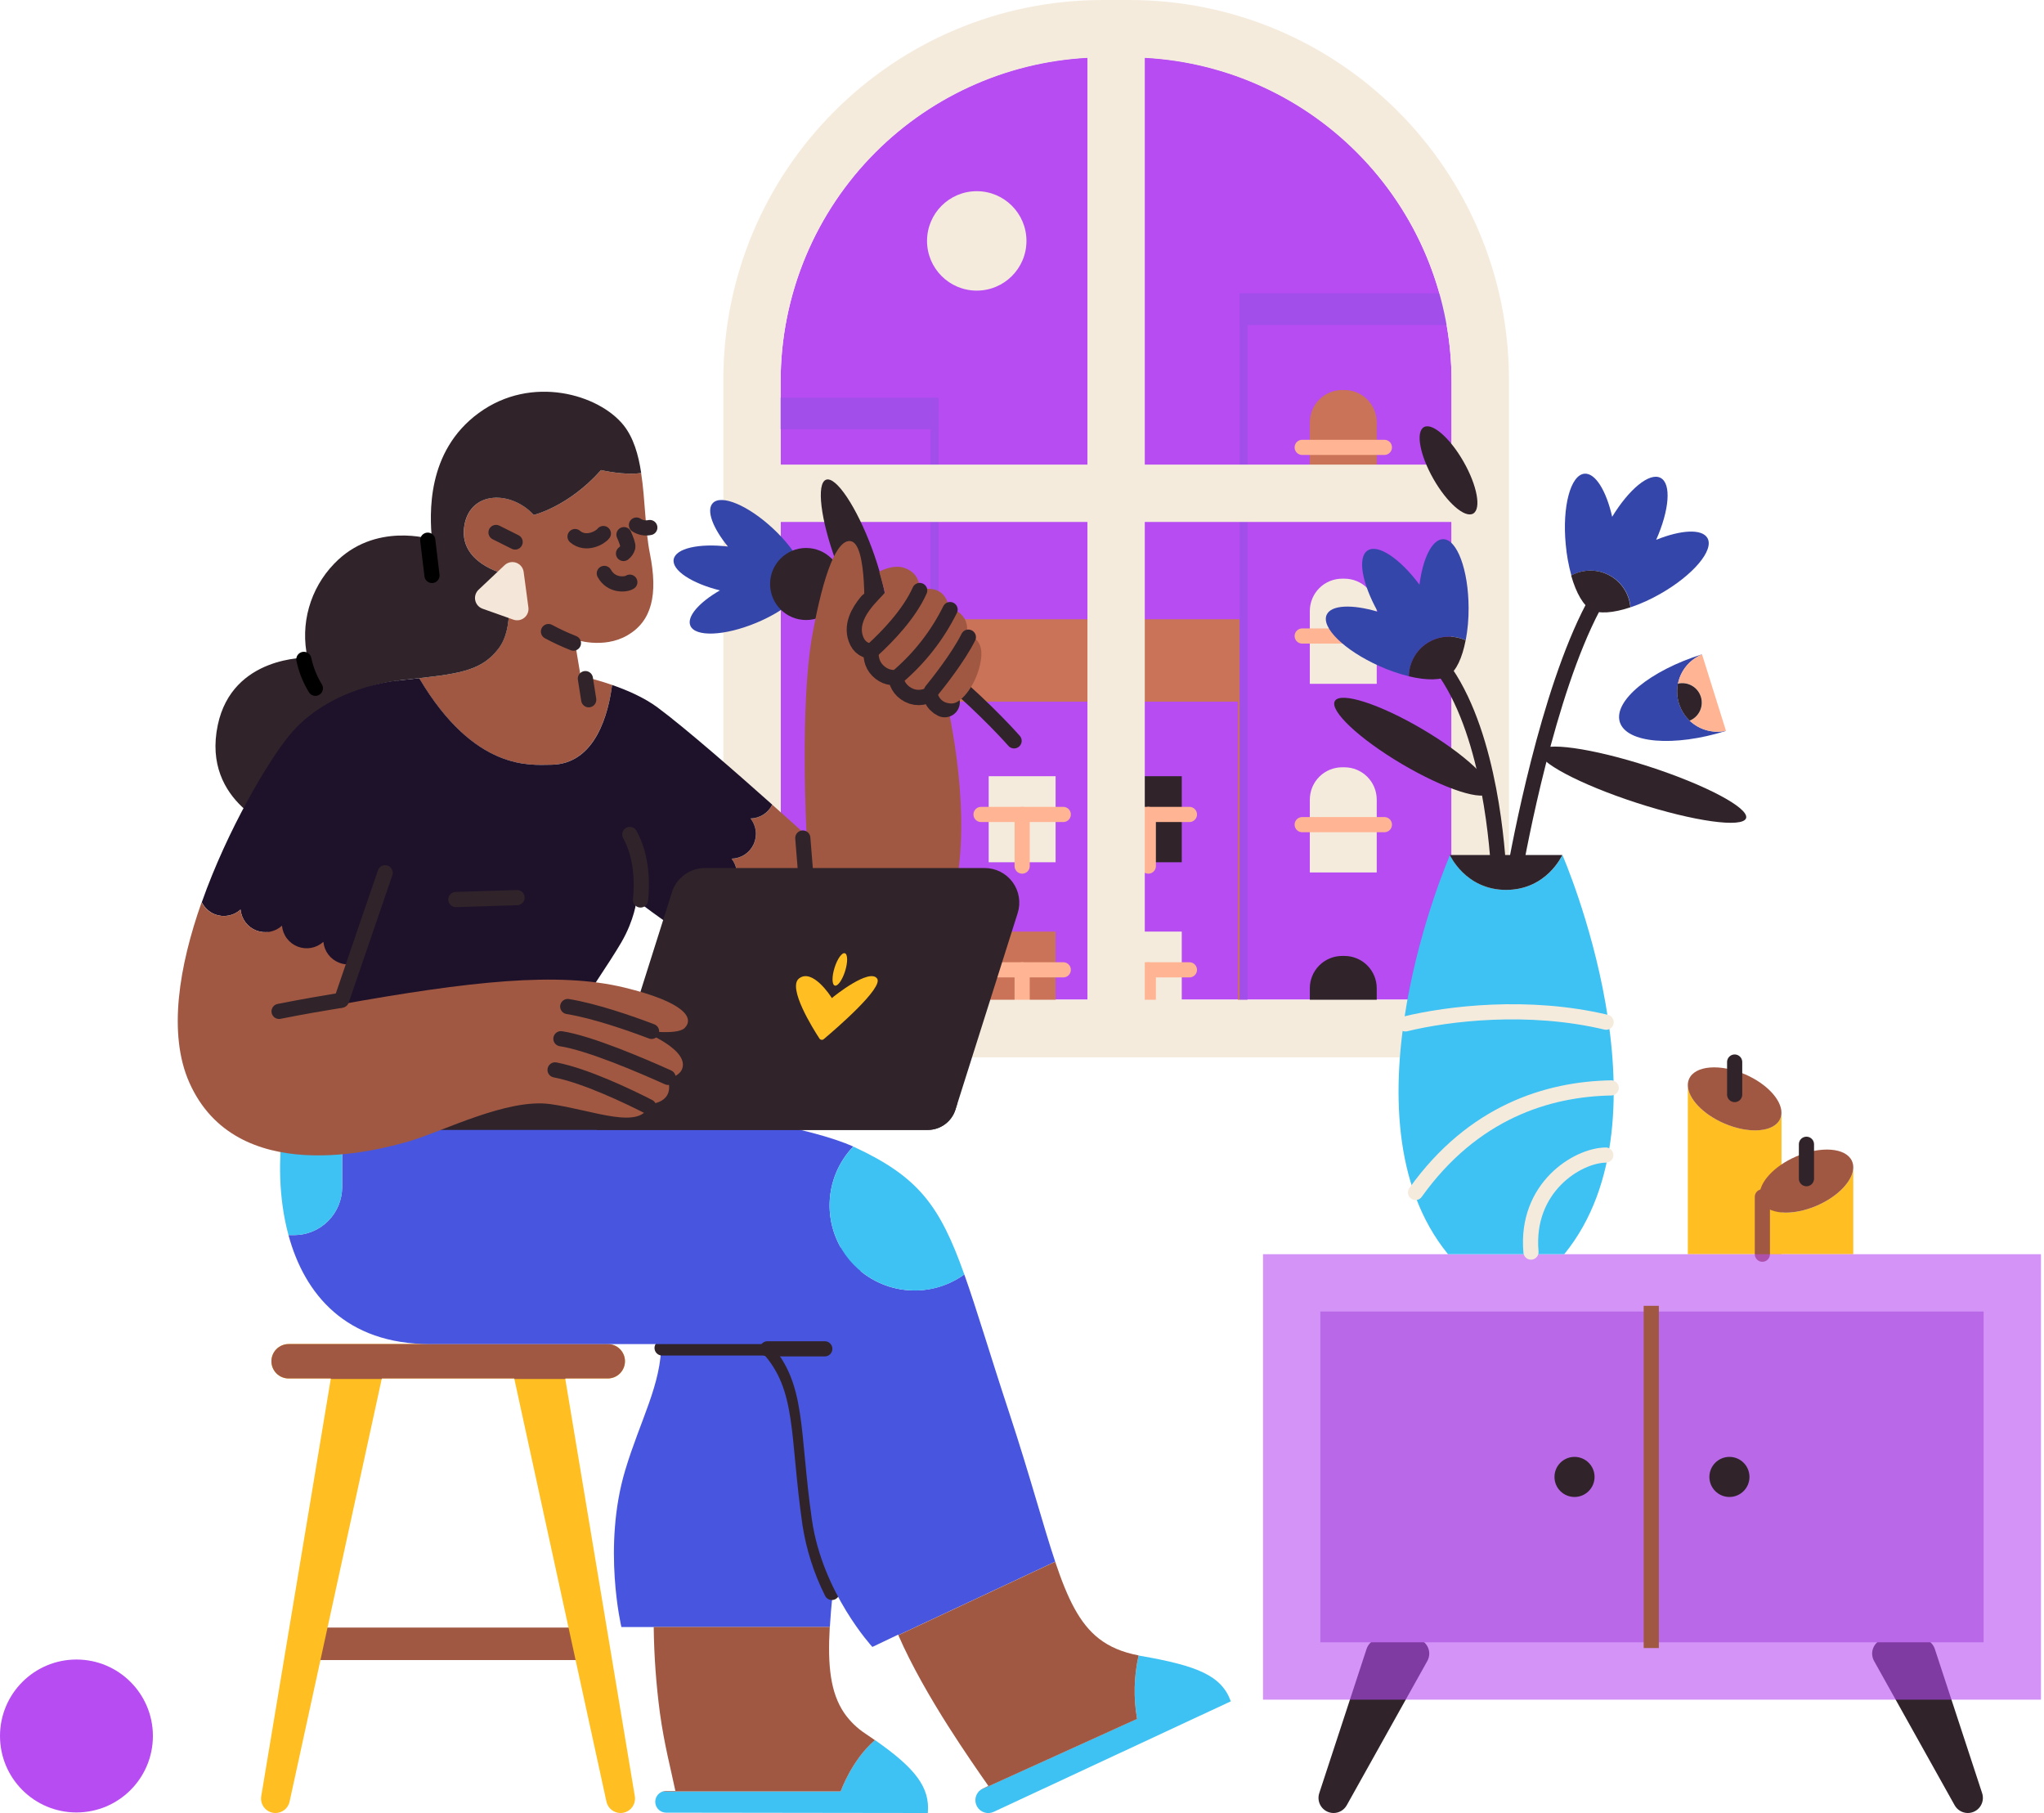 <svg width="539" height="478" viewBox="0 0 539 478" fill="none" xmlns="http://www.w3.org/2000/svg">
<path d="M291.338 15.043H297.335C319.997 15.049 341.729 24.055 357.751 40.081C373.774 56.107 382.774 77.841 382.774 100.503V263.539H205.852V100.503C205.852 89.278 208.063 78.163 212.359 67.793C216.656 57.423 222.953 48.001 230.892 40.065C238.83 32.129 248.254 25.834 258.626 21.541C268.997 17.247 280.113 15.04 291.338 15.043Z" fill="#B64CF2"/>
<path d="M326.436 165.397V266.076H247.929V165.397H326.436ZM328.516 163.316H245.849V268.156H328.516V163.316Z" fill="#CA7358"/>
<path d="M328.516 163.312H245.849V184.986H328.516V163.312Z" fill="#CA7358"/>
<path d="M245.406 110.955V266.58H198.154V110.955H245.406ZM247.487 108.875H196.073V268.66H247.487V108.875Z" fill="#A24EEA"/>
<path d="M391.331 79.452V266.075H328.958V79.452H391.331ZM393.411 77.371H326.878V268.155H393.411V77.371Z" fill="#A24EEA"/>
<path d="M353.924 102.828H354.522C356.782 102.828 358.949 103.726 360.546 105.323C362.144 106.921 363.042 109.088 363.042 111.348V130.55H345.399V111.348C345.399 110.228 345.62 109.12 346.048 108.086C346.477 107.052 347.105 106.113 347.897 105.322C348.688 104.53 349.628 103.903 350.662 103.475C351.696 103.047 352.805 102.827 353.924 102.828Z" fill="#CA7358"/>
<path d="M343.387 117.945H365.06" stroke="#FFB494" stroke-width="4" stroke-linecap="round" stroke-linejoin="round"/>
<path d="M353.924 152.563H354.522C356.782 152.563 358.949 153.46 360.546 155.058C362.144 156.656 363.042 158.823 363.042 161.082V180.285H345.399V161.082C345.399 159.963 345.62 158.855 346.048 157.821C346.477 156.787 347.105 155.847 347.897 155.056C348.688 154.265 349.628 153.637 350.662 153.21C351.696 152.782 352.805 152.562 353.924 152.563Z" fill="#F5EBDD"/>
<path d="M343.387 167.68H365.06" stroke="#FFB494" stroke-width="4" stroke-linecap="round" stroke-linejoin="round"/>
<path d="M353.924 202.293H354.522C356.782 202.293 358.949 203.191 360.546 204.788C362.144 206.386 363.042 208.553 363.042 210.812V230.015H345.399V210.812C345.399 208.553 346.297 206.386 347.895 204.788C349.492 203.191 351.659 202.293 353.919 202.293H353.924Z" fill="#F5EBDD"/>
<path d="M343.387 217.414H365.06" stroke="#FFB494" stroke-width="4" stroke-linecap="round" stroke-linejoin="round"/>
<path d="M353.924 252.027H354.522C356.782 252.027 358.949 252.925 360.546 254.523C362.144 256.12 363.042 258.287 363.042 260.547V278.189H345.399V260.547C345.399 259.428 345.62 258.319 346.048 257.285C346.477 256.251 347.105 255.312 347.897 254.521C348.688 253.73 349.628 253.102 350.662 252.674C351.696 252.247 352.805 252.027 353.924 252.027Z" fill="#30242A"/>
<path d="M393.411 77.371H326.878V85.688H393.411V77.371Z" fill="#A24EEA"/>
<path d="M247.487 104.844H196.073V113.16H247.487V104.844Z" fill="#A24EEA"/>
<path d="M278.361 204.645H260.719V227.327H278.361V204.645Z" fill="#F5EBDD"/>
<path d="M258.701 214.727H280.38" stroke="#FFB494" stroke-width="4" stroke-linecap="round" stroke-linejoin="round"/>
<path d="M269.54 228.338V214.727" stroke="#FFB494" stroke-width="4" stroke-linecap="round" stroke-linejoin="round"/>
<path d="M278.361 245.609H260.719V268.292H278.361V245.609Z" fill="#CA7358"/>
<path d="M258.701 255.688H280.38" stroke="#FFB494" stroke-width="4" stroke-linecap="round" stroke-linejoin="round"/>
<path d="M269.54 269.299V255.688" stroke="#FFB494" stroke-width="4" stroke-linecap="round" stroke-linejoin="round"/>
<path d="M311.628 204.645H293.985V227.327H311.628V204.645Z" fill="#30242A"/>
<path d="M291.973 214.727H313.646" stroke="#FFB494" stroke-width="4" stroke-linecap="round" stroke-linejoin="round"/>
<path d="M302.807 228.338V214.727" stroke="#FFB494" stroke-width="4" stroke-linecap="round" stroke-linejoin="round"/>
<path d="M311.628 245.609H293.985V268.292H311.628V245.609Z" fill="#F5EBDD"/>
<path d="M291.973 255.688H313.646" stroke="#FFB494" stroke-width="4" stroke-linecap="round" stroke-linejoin="round"/>
<path d="M302.807 269.299V255.688" stroke="#FFB494" stroke-width="4" stroke-linecap="round" stroke-linejoin="round"/>
<path d="M257.567 76.62C264.806 76.62 270.674 70.752 270.674 63.513C270.674 56.274 264.806 50.406 257.567 50.406C250.328 50.406 244.46 56.274 244.46 63.513C244.46 70.752 250.328 76.62 257.567 76.62Z" fill="#F5EBDD"/>
<path d="M405.457 263.621H183.17V278.741H405.457V263.621Z" fill="#F5EBDD"/>
<path d="M297.825 0H290.819C235.551 0 190.748 44.803 190.748 100.07V278.741H397.916V100.07C397.9 44.803 353.092 0 297.825 0ZM286.756 263.621H205.852V137.607H286.756V263.621ZM286.756 122.488H205.852V100.585C205.853 78.709 214.243 57.665 229.294 41.789C244.345 25.913 264.911 16.412 286.756 15.245V122.488ZM382.775 263.621H301.876V137.607H382.775V263.621ZM382.775 122.488H301.876V15.245C323.721 16.412 344.287 25.913 359.337 41.789C374.387 57.666 382.776 78.709 382.775 100.585V122.488Z" fill="#F5EBDD"/>
<path d="M20.16 477.843C31.294 477.843 40.319 468.817 40.319 457.683C40.319 446.549 31.294 437.523 20.16 437.523C9.026 437.523 0 446.549 0 457.683C0 468.817 9.026 477.843 20.16 477.843Z" fill="#B64CF2"/>
<path d="M469.765 293.346C469.768 293.902 469.655 294.453 469.432 294.963C467.872 298.516 461.204 299.041 454.572 296.134C449.017 293.705 445.241 289.637 445.08 286.293V330.649H469.78V293.346H469.765Z" fill="#FFBE21"/>
<path d="M460.267 283.281C453.635 280.374 446.978 280.899 445.407 284.452C445.154 285.035 445.042 285.669 445.079 286.303C445.24 289.647 449.017 293.715 454.571 296.144C461.203 299.051 467.86 298.526 469.431 294.973C469.654 294.463 469.767 293.912 469.764 293.356C469.78 289.97 465.957 285.767 460.267 283.281Z" fill="#A15842"/>
<path d="M488.702 307.977C488.54 311.321 484.764 315.388 479.21 317.822C472.573 320.725 465.921 320.205 464.345 316.647C464.124 316.138 464.011 315.589 464.012 315.035V330.638H488.707V307.977H488.702Z" fill="#FFBE21"/>
<path d="M488.374 306.123C486.814 302.571 480.146 302.046 473.509 304.953C467.824 307.445 464.001 311.642 464.012 315.033C464.011 315.588 464.124 316.136 464.345 316.645C465.905 320.203 472.573 320.723 479.21 317.821C484.764 315.387 488.54 311.319 488.702 307.975C488.739 307.341 488.627 306.706 488.374 306.123Z" fill="#A15842"/>
<path d="M464.734 330.659V315.539" stroke="#A15842" stroke-width="4" stroke-miterlimit="10" stroke-linecap="round"/>
<path d="M457.427 280V288.572" stroke="#30242A" stroke-width="4" stroke-linecap="round" stroke-linejoin="round"/>
<path d="M476.359 301.68V310.751" stroke="#30242A" stroke-width="4" stroke-linecap="round" stroke-linejoin="round"/>
<path d="M351.672 477.987C351.041 477.988 350.42 477.839 349.858 477.552C349.296 477.266 348.811 476.85 348.441 476.339C348.071 475.828 347.828 475.237 347.732 474.614C347.635 473.991 347.688 473.354 347.885 472.755L360.368 434.714C360.632 433.916 361.14 433.222 361.821 432.73C362.501 432.238 363.32 431.973 364.16 431.973H372.908C373.603 431.972 374.286 432.154 374.889 432.499C375.493 432.844 375.995 433.341 376.347 433.94C376.699 434.54 376.887 435.221 376.895 435.916C376.902 436.611 376.727 437.295 376.388 437.902L355.136 475.943C354.792 476.561 354.29 477.076 353.681 477.435C353.072 477.795 352.379 477.985 351.672 477.987Z" fill="#30242A"/>
<path d="M518.9 477.987C519.531 477.988 520.152 477.839 520.714 477.552C521.275 477.266 521.761 476.85 522.131 476.339C522.5 475.828 522.743 475.237 522.84 474.614C522.937 473.991 522.884 473.354 522.687 472.755L510.204 434.714C509.94 433.917 509.433 433.223 508.753 432.731C508.074 432.239 507.256 431.974 506.417 431.973H497.664C496.969 431.974 496.287 432.156 495.685 432.502C495.083 432.847 494.581 433.344 494.229 433.943C493.878 434.542 493.689 435.222 493.681 435.916C493.673 436.611 493.846 437.295 494.184 437.902L515.436 475.943C515.781 476.56 516.283 477.075 516.892 477.434C517.5 477.793 518.193 477.984 518.9 477.987Z" fill="#30242A"/>
<path d="M538.201 330.66H333.052V448.103H538.201V330.66Z" fill="#B64CF2" fill-opacity="0.6"/>
<path d="M523.077 345.777H348.172V432.98H523.077V345.777Z" fill="#B968E7"/>
<path d="M435.437 344.27V434.494" stroke="#A15842" stroke-width="4" stroke-miterlimit="10"/>
<path d="M456.049 394.666C458.968 394.666 461.333 392.301 461.333 389.382C461.333 386.464 458.968 384.098 456.049 384.098C453.131 384.098 450.765 386.464 450.765 389.382C450.765 392.301 453.131 394.666 456.049 394.666Z" fill="#30242A"/>
<path d="M415.198 394.666C418.117 394.666 420.483 392.301 420.483 389.382C420.483 386.464 418.117 384.098 415.198 384.098C412.28 384.098 409.914 386.464 409.914 389.382C409.914 392.301 412.28 394.666 415.198 394.666Z" fill="#30242A"/>
<path d="M81.097 429.098V437.664H155.193V429.098H81.097Z" fill="#A15842"/>
<path d="M167.4 473.557L149.045 363.422H160.269C161.472 363.422 162.625 362.945 163.476 362.094C164.326 361.243 164.804 360.09 164.804 358.887C164.804 357.684 164.326 356.531 163.476 355.68C162.625 354.829 161.472 354.352 160.269 354.352H76.109C74.906 354.352 73.752 354.829 72.902 355.68C72.051 356.531 71.573 357.684 71.573 358.887C71.573 360.09 72.051 361.243 72.902 362.094C73.752 362.945 74.906 363.422 76.109 363.422H87.244L68.889 473.557C68.799 474.102 68.828 474.661 68.975 475.194C69.122 475.727 69.383 476.221 69.741 476.643C70.098 477.064 70.543 477.403 71.044 477.636C71.546 477.868 72.092 477.988 72.645 477.989C73.513 477.989 74.356 477.692 75.033 477.147C75.71 476.602 76.179 475.842 76.364 474.993L100.684 363.422H135.605L159.92 474.993C160.106 475.842 160.577 476.602 161.255 477.147C161.932 477.692 162.775 477.989 163.644 477.989C164.197 477.988 164.743 477.868 165.245 477.636C165.746 477.403 166.191 477.064 166.548 476.643C166.906 476.221 167.167 475.727 167.314 475.194C167.461 474.661 167.49 474.102 167.4 473.557Z" fill="#FFBE21"/>
<path d="M160.269 363.422C161.472 363.422 162.625 362.945 163.476 362.094C164.326 361.243 164.804 360.09 164.804 358.887C164.804 357.684 164.326 356.531 163.476 355.68C162.625 354.829 161.472 354.352 160.269 354.352H76.109C74.906 354.352 73.752 354.829 72.902 355.68C72.051 356.531 71.573 357.684 71.573 358.887C71.573 360.09 72.051 361.243 72.902 362.094C73.752 362.945 74.906 363.422 76.109 363.422H87.244V363.563H100.674L100.705 363.422H135.626L135.657 363.563H149.086V363.422H160.269Z" fill="#A15842"/>
<path d="M165.256 428.951H218.828C219.494 417.576 221.871 402.487 223.842 382.104C225.595 364.03 227.103 348.858 227.005 336.333C226.838 315.456 173.432 340.723 173.432 340.723C173.432 345.285 174.353 349.664 174.379 353.908C174.442 364.935 168.855 374.318 164.866 387.617C158.817 407.782 163.857 428.951 163.857 428.951H165.256Z" fill="#4856DF"/>
<path d="M221.684 472.296H174.785C174.134 472.504 173.579 472.937 173.219 473.518C172.859 474.099 172.718 474.789 172.823 475.464C172.927 476.139 173.269 476.755 173.787 477.2C174.305 477.646 174.965 477.891 175.648 477.893L244.663 477.987C245.271 471.277 241.459 466.227 230.703 458.742C224.565 464.063 221.684 472.296 221.684 472.296Z" fill="#3EC1F3"/>
<path d="M228.285 457.114C226.057 455.673 224.133 453.811 222.621 451.632C218.98 446.29 218.21 439.097 218.808 428.949H172.383C172.473 436.536 173.02 444.111 174.021 451.632C175.207 460.146 176.809 466.002 178.094 472.161H175.654C175.36 472.16 175.066 472.206 174.786 472.296H221.685C221.685 472.296 224.566 464.062 230.704 458.773C229.934 458.228 229.128 457.675 228.285 457.114Z" fill="#A15842"/>
<path d="M219.37 419.837C216.498 414.122 214.541 407.991 213.57 401.669C210.174 378.072 212.187 365.974 202.611 355.379H174.593" stroke="#30242A" stroke-width="4" stroke-linecap="round" stroke-linejoin="round"/>
<path d="M236.841 430.964L236.893 431.089L278.253 411.72C275.033 402.087 271.668 389.272 266.139 372.498C260.959 356.801 257.531 345.072 254.286 335.996C249.747 339.265 244.149 340.72 238.593 340.075C233.036 339.429 227.922 336.73 224.253 332.507C220.585 328.284 218.627 322.842 218.765 317.25C218.903 311.658 221.126 306.319 224.998 302.282C202.919 292.306 124.501 285.8 124.501 285.8L80.14 279.246C77.799 283.116 75.807 289.248 74.726 296.41H90.225V312.986C90.217 316.338 88.88 319.55 86.508 321.918C84.136 324.286 80.922 325.617 77.571 325.62H76.686C76.478 325.62 76.27 325.62 76.067 325.62C80.301 341.223 91.192 354.367 113.422 354.367H203.142C212.718 364.951 210.705 377.049 214.101 400.657C216.879 419.969 230.043 434.204 230.043 434.204L236.841 430.964Z" fill="#4856DF"/>
<path d="M299.847 453.146L258.654 471.829C257.956 472.316 257.467 473.048 257.284 473.879C257.101 474.71 257.238 475.58 257.666 476.315C258.094 477.051 258.783 477.598 259.596 477.849C260.409 478.1 261.287 478.036 262.055 477.67L324.563 448.543C322.113 441.782 315.815 439.181 300.892 436.581L300.253 436.461C299.016 441.941 298.878 447.612 299.847 453.146Z" fill="#3EC1F3"/>
<path d="M300.253 436.439C295.957 435.617 292.587 434.187 289.804 432.023C284.676 428.028 281.534 421.527 278.252 411.738L236.893 431.107C240.398 439.164 245.318 447.637 250.005 455.033C254.098 461.472 258.004 467.084 260.631 470.844L259.138 471.567C258.969 471.65 258.807 471.748 258.654 471.859L299.848 453.176C298.872 447.625 299.01 441.936 300.253 436.439Z" fill="#A15842"/>
<path d="M241.189 340.234C245.892 340.237 250.476 338.753 254.285 335.995C247.831 317.854 242.234 310.296 225.309 302.422L224.997 302.281C221.955 305.454 219.912 309.45 219.122 313.774C218.333 318.098 218.832 322.559 220.557 326.602C222.282 330.645 225.158 334.091 228.826 336.513C232.494 338.935 236.793 340.225 241.189 340.224V340.234Z" fill="#3EC1F3"/>
<path d="M77.57 325.619C80.928 325.619 84.148 324.285 86.523 321.911C88.898 319.537 90.233 316.317 90.235 312.959V296.383H74.735C73.367 305.376 73.445 315.955 76.067 325.603C76.269 325.603 76.478 325.603 76.686 325.603L77.57 325.619Z" fill="#3EC1F3"/>
<path d="M202.377 355.609H217.497" stroke="#30242A" stroke-width="4" stroke-linecap="round" stroke-linejoin="round"/>
<path d="M267.413 195.32C267.413 195.32 240.195 164.072 208.036 152.738" stroke="#30242A" stroke-width="4" stroke-linecap="round" stroke-linejoin="round"/>
<path d="M182.041 164.946C181.052 162.558 184.35 158.814 189.842 155.651C182.405 153.8 177.12 150.351 177.651 147.454C178.181 144.557 184.34 143.194 191.954 144.089C187.949 139.2 186.186 134.529 187.954 132.646C190.207 130.238 197.353 133.276 203.912 139.408C209.633 144.765 213.014 150.726 212.296 153.758C211.895 156.847 206.627 161.227 199.387 164.223C191.06 167.676 183.305 167.999 182.041 164.946Z" fill="#3546AB"/>
<path d="M212.567 163.463C217.812 163.463 222.064 159.211 222.064 153.966C222.064 148.721 217.812 144.469 212.567 144.469C207.321 144.469 203.069 148.721 203.069 153.966C203.069 159.211 207.321 163.463 212.567 163.463Z" fill="#30242A"/>
<path d="M232.577 166.195C235.186 165.226 234 155.55 229.928 144.581C225.855 133.613 220.439 125.507 217.829 126.476C215.22 127.445 216.406 137.122 220.478 148.09C224.551 159.058 229.968 167.164 232.577 166.195Z" fill="#30242A"/>
<path d="M232.112 168.102C232.112 168.102 236.148 179.19 234.13 190.784" stroke="#30242A" stroke-width="4" stroke-linecap="round" stroke-linejoin="round"/>
<path d="M158.511 123.934C149.908 133.613 140.765 135.751 140.765 135.751C134.851 129.301 124.121 129.301 122.483 138.44C120.699 148.566 133.223 151.354 133.223 151.354C133.223 151.354 136.38 164.419 131.538 170.874C127.262 176.595 121.77 177.537 110.515 178.796C125.182 203.579 140.161 201.623 145.149 201.623C157.112 201.623 160.482 187.742 161.424 180.585C158.7 179.635 155.921 178.852 153.102 178.239L151.489 168.565C151.489 168.565 159.016 171.249 165.47 167.488C171.925 163.728 173.537 156.732 171.384 145.981C170.11 139.61 170.156 131.73 169.064 124.688C164.804 125.411 158.511 123.934 158.511 123.934Z" fill="#A15842"/>
<path d="M247.992 177.931C245.708 168.792 227.832 163.836 227.832 163.836C227.832 163.836 228.903 143.322 224.3 142.667C220.774 142.147 217.242 150.734 214.221 167.367C210.84 185.956 212.707 220.289 212.707 220.289C212.707 220.289 208.967 216.893 203.662 212.165C203.132 213.236 202.319 214.142 201.31 214.784C200.301 215.426 199.136 215.779 197.941 215.806C198.695 216.762 199.168 217.909 199.305 219.12C199.443 220.33 199.24 221.554 198.72 222.655C198.199 223.756 197.382 224.69 196.359 225.352C195.337 226.013 194.15 226.377 192.932 226.4C193.687 227.357 194.159 228.504 194.297 229.714C194.434 230.924 194.231 232.149 193.711 233.25C193.19 234.351 192.373 235.285 191.35 235.947C190.328 236.608 189.141 236.971 187.923 236.995C188.715 237.999 189.195 239.213 189.305 240.486C189.414 241.76 189.148 243.038 188.54 244.162C187.931 245.286 187.007 246.207 185.88 246.812C184.754 247.417 183.475 247.678 182.202 247.564C193.244 254.752 208.255 263.136 218.257 263.136C270.674 263.115 249.505 183.98 247.992 177.931Z" fill="#A15842"/>
<path d="M188.683 243.827C189.203 242.726 189.406 241.502 189.269 240.292C189.132 239.082 188.661 237.934 187.908 236.977C189.126 236.953 190.313 236.59 191.335 235.928C192.358 235.267 193.175 234.333 193.696 233.232C194.216 232.131 194.419 230.906 194.281 229.696C194.144 228.486 193.671 227.338 192.917 226.382C194.135 226.359 195.321 225.995 196.344 225.334C197.366 224.672 198.184 223.738 198.704 222.637C199.225 221.536 199.428 220.312 199.29 219.101C199.153 217.891 198.68 216.744 197.926 215.788C199.121 215.761 200.286 215.408 201.295 214.766C202.303 214.124 203.117 213.218 203.647 212.147C194.503 204.002 180.715 191.925 173.376 186.5C169.824 183.873 165.299 181.928 161.413 180.586C160.498 187.764 157.148 201.625 145.186 201.625C140.219 201.625 125.219 203.58 110.551 178.797L105.839 179.317C89.611 181.122 82.226 189.855 77.877 200.288C75.189 206.743 73.035 218.57 73.035 218.57C71.367 229.414 70.508 240.366 70.466 251.338L91.567 270.868L148.218 272.267C152.754 265.578 161.075 253.226 163.822 248.487C167.348 242.438 167.853 237.398 167.853 237.398C167.853 237.398 173.907 242.131 182.203 247.536C183.532 247.652 184.865 247.359 186.024 246.696C187.182 246.034 188.11 245.032 188.683 243.827Z" fill="#1E122B"/>
<path d="M164.43 112.1C157.981 104.039 140.234 98.661 126.254 108.876C112.273 119.091 113.35 135.761 113.885 142.215C113.885 142.215 98.833 137.373 88.077 148.665C84.964 151.893 82.697 155.84 81.478 160.156C80.258 164.471 80.124 169.021 81.087 173.401C81.087 173.401 61.281 172.845 57.427 191.148C55.237 201.55 59.325 208.473 63.861 212.759C66.52 215.255 69.628 217.226 73.02 218.568C73.02 218.568 75.173 206.741 77.862 200.286C82.21 189.853 89.596 181.12 105.823 179.315L110.536 178.795C121.791 177.536 127.284 176.579 131.559 170.874C136.396 164.419 133.223 151.354 133.223 151.354C133.223 151.354 120.683 148.566 122.467 138.45C124.085 129.311 134.836 129.311 140.749 135.761C140.749 135.761 149.893 133.613 158.496 123.933C158.496 123.933 164.789 125.41 169.08 124.687C168.347 119.84 167.057 115.393 164.43 112.1Z" fill="#30242A"/>
<path d="M249.11 185.116C247.586 184.414 246.676 182.646 246.936 179.265C246.936 179.265 243.784 183.218 240.429 181.46C237.075 179.702 238.417 175.915 238.417 175.915C238.417 175.915 235.39 177.933 232.872 175.395C230.589 173.112 232.352 169.346 232.352 169.346C232.352 169.346 229.002 170.714 227.817 168.337C226.324 165.362 228.139 162.247 230.105 159.859" stroke="#30242A" stroke-width="8" stroke-linecap="round" stroke-linejoin="round"/>
<path d="M80.129 173.84C80.699 176.535 81.726 179.112 83.166 181.46" stroke="black" stroke-width="4" stroke-miterlimit="10" stroke-linecap="round"/>
<path d="M211.698 220.941L212.962 236.654" stroke="#30242A" stroke-width="4" stroke-linecap="round" stroke-linejoin="round"/>
<path d="M166.084 220.008C169.376 225.937 169.335 233.052 168.908 237.27" stroke="#30242A" stroke-width="4" stroke-linecap="round" stroke-linejoin="round"/>
<path d="M136.344 236.652L120.215 237.157" stroke="#30242A" stroke-width="4" stroke-linecap="round" stroke-linejoin="round"/>
<path d="M151.214 169.557C148.96 168.672 146.761 167.653 144.629 166.504" stroke="#30242A" stroke-width="4" stroke-linecap="round" stroke-linejoin="round"/>
<path d="M155.244 184.485L154.365 178.914" stroke="#30242A" stroke-width="4" stroke-linecap="round" stroke-linejoin="round"/>
<path d="M112.798 142.418L113.916 151.718" stroke="black" stroke-width="4" stroke-miterlimit="10" stroke-linecap="round"/>
<path d="M166.084 153.485C164.944 154.224 161.168 154.468 159.358 151.176" stroke="#30242A" stroke-width="4" stroke-linecap="round" stroke-linejoin="round"/>
<path d="M135.839 142.896L130.799 140.379" stroke="#30242A" stroke-width="4" stroke-linecap="round" stroke-linejoin="round"/>
<path d="M159.109 140.664C158.302 141.762 154.5 143.889 151.64 141.46" stroke="#30242A" stroke-width="4" stroke-linecap="round" stroke-linejoin="round"/>
<path d="M171.357 139.081C170.755 139.209 170.134 139.217 169.529 139.105C168.924 138.992 168.347 138.761 167.831 138.426" stroke="#30242A" stroke-width="4" stroke-linecap="round" stroke-linejoin="round"/>
<path d="M164.539 140.953C165.116 142.259 165.672 143.699 165.553 144.251C165.375 144.921 164.976 145.512 164.419 145.925" stroke="#30242A" stroke-width="4" stroke-linecap="round" stroke-linejoin="round"/>
<path d="M133.078 148.989L126.196 155.48C125.824 155.831 125.548 156.272 125.394 156.761C125.24 157.249 125.214 157.769 125.319 158.27C125.423 158.771 125.654 159.238 125.99 159.624C126.326 160.011 126.755 160.305 127.237 160.478L135.371 163.365C135.855 163.536 136.374 163.58 136.879 163.493C137.385 163.406 137.859 163.19 138.258 162.867C138.656 162.544 138.964 162.124 139.154 161.648C139.343 161.171 139.407 160.654 139.34 160.146L138.086 150.783C138.013 150.239 137.792 149.726 137.446 149.299C137.101 148.872 136.645 148.548 136.128 148.363C135.611 148.178 135.053 148.138 134.515 148.249C133.977 148.359 133.48 148.615 133.078 148.989Z" fill="#F4E6D8"/>
<path d="M231.863 150.713C231.863 150.713 235.39 148.695 238.417 149.704C243.098 151.265 242.411 155.623 242.411 155.623C242.411 155.623 248.975 153.257 250.249 160.195C250.249 160.195 256.168 161.521 254.837 167.44C254.837 167.44 259.627 167.695 258.675 173.973C257.723 180.251 253.536 185.468 251.019 185.468C248.419 185.468 246.583 183.871 246.936 179.226C246.936 179.226 243.784 183.179 240.43 181.421C237.075 179.663 238.417 175.877 238.417 175.877C238.417 175.877 235.39 177.895 232.872 175.357C230.589 173.073 232.352 169.308 232.352 169.308C232.352 169.308 229.003 170.676 227.817 168.299C225.294 163.259 232.233 157.839 233.361 156.206L231.863 150.713Z" fill="#A15842"/>
<path d="M230.365 171.144C233.829 167.966 239.727 161.969 242.526 155.676" stroke="#30242A" stroke-width="4" stroke-linecap="round" stroke-linejoin="round"/>
<path d="M236.726 178.399C242.482 173.503 247.181 167.486 250.535 160.715" stroke="#30242A" stroke-width="4" stroke-linecap="round" stroke-linejoin="round"/>
<path d="M245.636 182.134C247.196 180.231 252.652 173.391 255.357 167.977" stroke="#30242A" stroke-width="4" stroke-linecap="round" stroke-linejoin="round"/>
<path d="M244.658 297.897H157.361L177.204 235.207C177.79 233.362 178.95 231.751 180.513 230.608C182.077 229.465 183.964 228.85 185.9 228.852H259.668C261.102 228.851 262.515 229.188 263.793 229.836C265.072 230.484 266.18 231.424 267.027 232.58C267.874 233.737 268.437 235.076 268.669 236.491C268.901 237.905 268.797 239.354 268.365 240.721L251.955 292.561C251.462 294.109 250.489 295.461 249.177 296.42C247.866 297.379 246.283 297.896 244.658 297.897Z" fill="#30242A"/>
<path d="M106.697 290.84C106.439 291.652 106.377 292.513 106.515 293.354C106.652 294.195 106.986 294.991 107.489 295.679C107.992 296.366 108.65 296.925 109.41 297.311C110.17 297.697 111.01 297.898 111.862 297.898H244.658C246.282 297.894 247.862 297.374 249.171 296.413C250.48 295.452 251.45 294.099 251.94 292.551L252.46 290.84H106.697Z" fill="#30242A"/>
<path d="M231.286 257.977C229.257 255.2 220.035 262.533 219.359 263.142C219.006 262.533 214.21 255.2 210.689 257.977C207.636 260.385 214.33 271.136 216.135 273.877C216.209 273.961 216.301 274.027 216.403 274.073C216.505 274.119 216.616 274.142 216.728 274.142C216.839 274.142 216.95 274.119 217.052 274.073C217.154 274.027 217.246 273.961 217.32 273.877C220.602 271.11 233.049 260.359 231.286 257.977Z" fill="#FFBE21"/>
<path d="M222.859 256.015C223.592 253.662 223.561 251.559 222.791 251.319C222.02 251.079 220.801 252.792 220.068 255.146C219.335 257.499 219.366 259.601 220.137 259.841C220.907 260.081 222.126 258.368 222.859 256.015Z" fill="#FFBE21"/>
<path d="M56.677 241.06C57.81 241.496 59.042 241.61 60.236 241.388C61.43 241.165 62.538 240.616 63.438 239.801C63.545 241.015 63.989 242.176 64.721 243.151C65.452 244.127 66.442 244.878 67.578 245.321C68.714 245.763 69.951 245.879 71.15 245.656C72.349 245.432 73.461 244.878 74.361 244.056C74.47 245.269 74.916 246.427 75.648 247.401C76.381 248.374 77.37 249.124 78.505 249.565C79.64 250.007 80.876 250.123 82.074 249.9C83.271 249.678 84.383 249.125 85.283 248.305C85.367 249.263 85.66 250.19 86.143 251.021C86.626 251.852 87.287 252.567 88.078 253.113C88.869 253.659 89.77 254.025 90.719 254.182C91.667 254.34 92.638 254.287 93.564 254.026L101.428 232.904C104.457 224.796 105.892 216.18 105.656 207.528L104.86 179.441C104.86 179.441 86.714 180.95 76.129 194.057C70.699 200.782 60.042 218.549 53.213 237.866C53.931 239.324 55.165 240.463 56.677 241.06Z" fill="#1E122B"/>
<path d="M89.439 253.818C88.3 253.379 87.306 252.63 86.571 251.656C85.836 250.681 85.388 249.52 85.278 248.305C84.377 249.125 83.266 249.677 82.068 249.9C80.871 250.123 79.635 250.007 78.5 249.565C77.365 249.123 76.375 248.374 75.643 247.4C74.911 246.427 74.465 245.268 74.356 244.055C73.456 244.878 72.343 245.432 71.145 245.655C69.946 245.879 68.709 245.763 67.573 245.32C66.437 244.878 65.447 244.127 64.716 243.151C63.984 242.176 63.54 241.015 63.433 239.801C62.684 240.483 61.788 240.981 60.813 241.258C59.839 241.534 58.814 241.581 57.819 241.394C56.824 241.207 55.885 240.791 55.078 240.18C54.271 239.569 53.616 238.778 53.166 237.871C47.247 254.614 44.199 272.526 49.931 285.42C62.268 313.189 99.295 303.416 108.033 300.847C116.771 298.277 133.748 289.534 145.06 291.079C156.373 292.624 169.225 298.277 171.285 291.079C171.285 291.079 178.207 290.902 176.028 284.318C176.028 284.318 179.508 283.886 180.023 281.316C181.063 276.172 168.71 271.549 168.71 271.549C168.71 271.549 178.483 273.109 180.537 271.029C183.138 268.428 180.61 264.231 164.648 260.361C147.115 256.117 123.975 258.686 89.522 264.855L93.553 254.021C92.196 254.402 90.752 254.331 89.439 253.818Z" fill="#A15842"/>
<path d="M101.563 230.102L90.053 263.701" stroke="#30242A" stroke-width="4" stroke-linecap="round" stroke-linejoin="round"/>
<path d="M171.816 271.917C166.23 269.795 156.93 266.539 149.711 265.363" stroke="#30242A" stroke-width="4" stroke-linecap="round" stroke-linejoin="round"/>
<path d="M176.174 284.046C168.997 280.816 155.286 274.954 147.911 273.852" stroke="#30242A" stroke-width="4" stroke-linecap="round" stroke-linejoin="round"/>
<path d="M89.606 263.773C85.737 264.398 79.662 265.433 73.592 266.644" stroke="#30242A" stroke-width="4" stroke-linecap="round" stroke-linejoin="round"/>
<path d="M171.071 291.785C165.688 289.044 154.344 283.593 146.371 282.074" stroke="#30242A" stroke-width="4" stroke-linecap="round" stroke-linejoin="round"/>
<path d="M412.005 225.418C412.005 225.418 407.917 234.614 397.193 234.614C386.468 234.614 382.359 225.418 382.359 225.418C382.359 225.418 352.192 294.385 381.839 330.658H412.489C442.12 294.385 412.005 225.418 412.005 225.418Z" fill="#3EC1F3"/>
<path d="M397.167 234.614C407.892 234.614 411.98 225.418 411.98 225.418H382.333C382.333 225.418 386.437 234.614 397.167 234.614Z" fill="#30242A"/>
<path d="M424.873 286.82C408.198 287.117 388.465 293.14 373.277 314.387" stroke="#F5EBDD" stroke-width="4" stroke-linecap="round" stroke-linejoin="round"/>
<path d="M370.609 269.94C381.802 267.209 402.997 264.609 423.542 269.498" stroke="#F5EBDD" stroke-width="4" stroke-linecap="round" stroke-linejoin="round"/>
<path d="M423.447 304.523C415.989 304.612 402.201 313.064 403.719 330.098" stroke="#F5EBDD" stroke-width="4" stroke-linecap="round" stroke-linejoin="round"/>
<path d="M395.289 231.554C394.977 224.143 393.005 194.688 381.303 177.41" stroke="#30242A" stroke-width="4" stroke-miterlimit="10" stroke-linecap="round"/>
<path d="M392.849 208.909C394.345 206.373 386.415 198.923 375.136 192.268C363.856 185.614 353.5 182.275 352.004 184.811C350.508 187.347 358.438 194.797 369.718 201.451C380.997 208.106 391.353 211.445 392.849 208.909Z" fill="#30242A"/>
<path d="M388.469 135.402C390.665 134.15 389.537 128.034 385.948 121.74C382.36 115.447 377.671 111.36 375.475 112.612C373.279 113.864 374.408 119.981 377.996 126.274C381.584 132.568 386.273 136.654 388.469 135.402Z" fill="#30242A"/>
<path d="M349.841 162.085C351.022 159.458 356.577 159.265 363.328 161.278C359.167 153.835 357.893 146.913 360.644 145.129C363.395 143.345 369.21 147.292 374.313 154.142C375.212 147.157 377.647 142.18 380.554 142.148C384.226 142.148 387.232 150.247 387.269 160.264C387.291 163.129 387.037 165.989 386.509 168.804C384.908 168.071 383.149 167.75 381.392 167.869C379.635 167.988 377.936 168.545 376.449 169.488C374.961 170.431 373.733 171.731 372.876 173.269C372.019 174.807 371.56 176.536 371.54 178.297C368.848 177.636 366.222 176.727 363.697 175.582C354.527 171.478 348.338 165.439 349.841 162.085Z" fill="#3546AB"/>
<path d="M376.331 169.557C377.823 168.587 379.537 168.01 381.312 167.88C383.087 167.75 384.866 168.071 386.484 168.813C385.589 173.468 383.971 176.922 382.026 178.045C380.175 179.392 376.253 179.444 371.515 178.305C371.534 176.563 371.984 174.853 372.824 173.326C373.665 171.8 374.869 170.505 376.331 169.557Z" fill="#30242A"/>
<path d="M399.189 231.11C400.625 222.924 408.099 182.786 420.062 160.078" stroke="#30242A" stroke-width="4" stroke-miterlimit="10" stroke-linecap="round"/>
<path d="M460.44 215.7C461.3 213.044 449.809 206.942 434.774 202.071C419.738 197.201 406.852 195.405 405.992 198.062C405.131 200.718 416.622 206.82 431.658 211.69C446.693 216.561 459.579 218.356 460.44 215.7Z" fill="#30242A"/>
<path d="M417.81 124.889C420.681 124.629 423.572 129.378 425.128 136.248C429.559 128.967 434.979 124.463 437.886 125.987C440.794 127.51 440.201 134.511 436.731 142.318C443.264 139.681 448.814 139.348 450.254 141.855C452.065 145.049 446.473 151.649 437.772 156.59C435.29 158.013 432.677 159.194 429.97 160.117C429.822 158.364 429.238 156.675 428.273 155.205C427.307 153.734 425.99 152.528 424.441 151.695C422.892 150.862 421.159 150.428 419.4 150.434C417.64 150.44 415.91 150.884 414.366 151.727C413.624 149.054 413.127 146.319 412.884 143.556C411.922 133.58 414.153 125.222 417.81 124.889Z" fill="#3546AB"/>
<path d="M424.296 151.635C425.873 152.46 427.217 153.67 428.201 155.153C429.186 156.636 429.78 158.344 429.929 160.118C425.43 161.621 421.607 161.907 419.693 160.763C417.612 159.811 415.641 156.415 414.31 151.728C415.837 150.89 417.548 150.443 419.291 150.426C421.033 150.41 422.753 150.825 424.296 151.635Z" fill="#30242A"/>
<path d="M448.819 172.508V172.549C446.373 173.558 444.393 175.447 443.271 177.843C442.149 180.239 441.965 182.969 442.757 185.494C443.548 188.019 445.257 190.155 447.546 191.482C449.835 192.809 452.538 193.23 455.123 192.662V192.704C441.418 196.995 428.893 195.955 427.146 190.374C425.398 184.793 435.114 176.799 448.819 172.508Z" fill="#3546AB"/>
<path d="M445.558 189.997C446.76 189.515 447.736 188.597 448.289 187.427C448.843 186.256 448.934 184.92 448.544 183.685C448.154 182.45 447.312 181.408 446.186 180.769C445.06 180.129 443.734 179.938 442.474 180.234C442.819 178.529 443.58 176.935 444.689 175.594C445.797 174.254 447.22 173.207 448.83 172.547L455.133 192.66C453.441 193.034 451.683 192.986 450.014 192.522C448.344 192.058 446.814 191.191 445.558 189.997Z" fill="#FFB494"/>
<path d="M448.523 183.704C448.909 184.934 448.818 186.264 448.269 187.43C447.72 188.596 446.752 189.512 445.558 189.998C444.26 188.764 443.296 187.222 442.756 185.514C442.217 183.807 442.119 181.99 442.474 180.235C443.733 179.947 445.056 180.144 446.177 180.787C447.298 181.43 448.135 182.471 448.523 183.704Z" fill="#30242A"/>
</svg>

